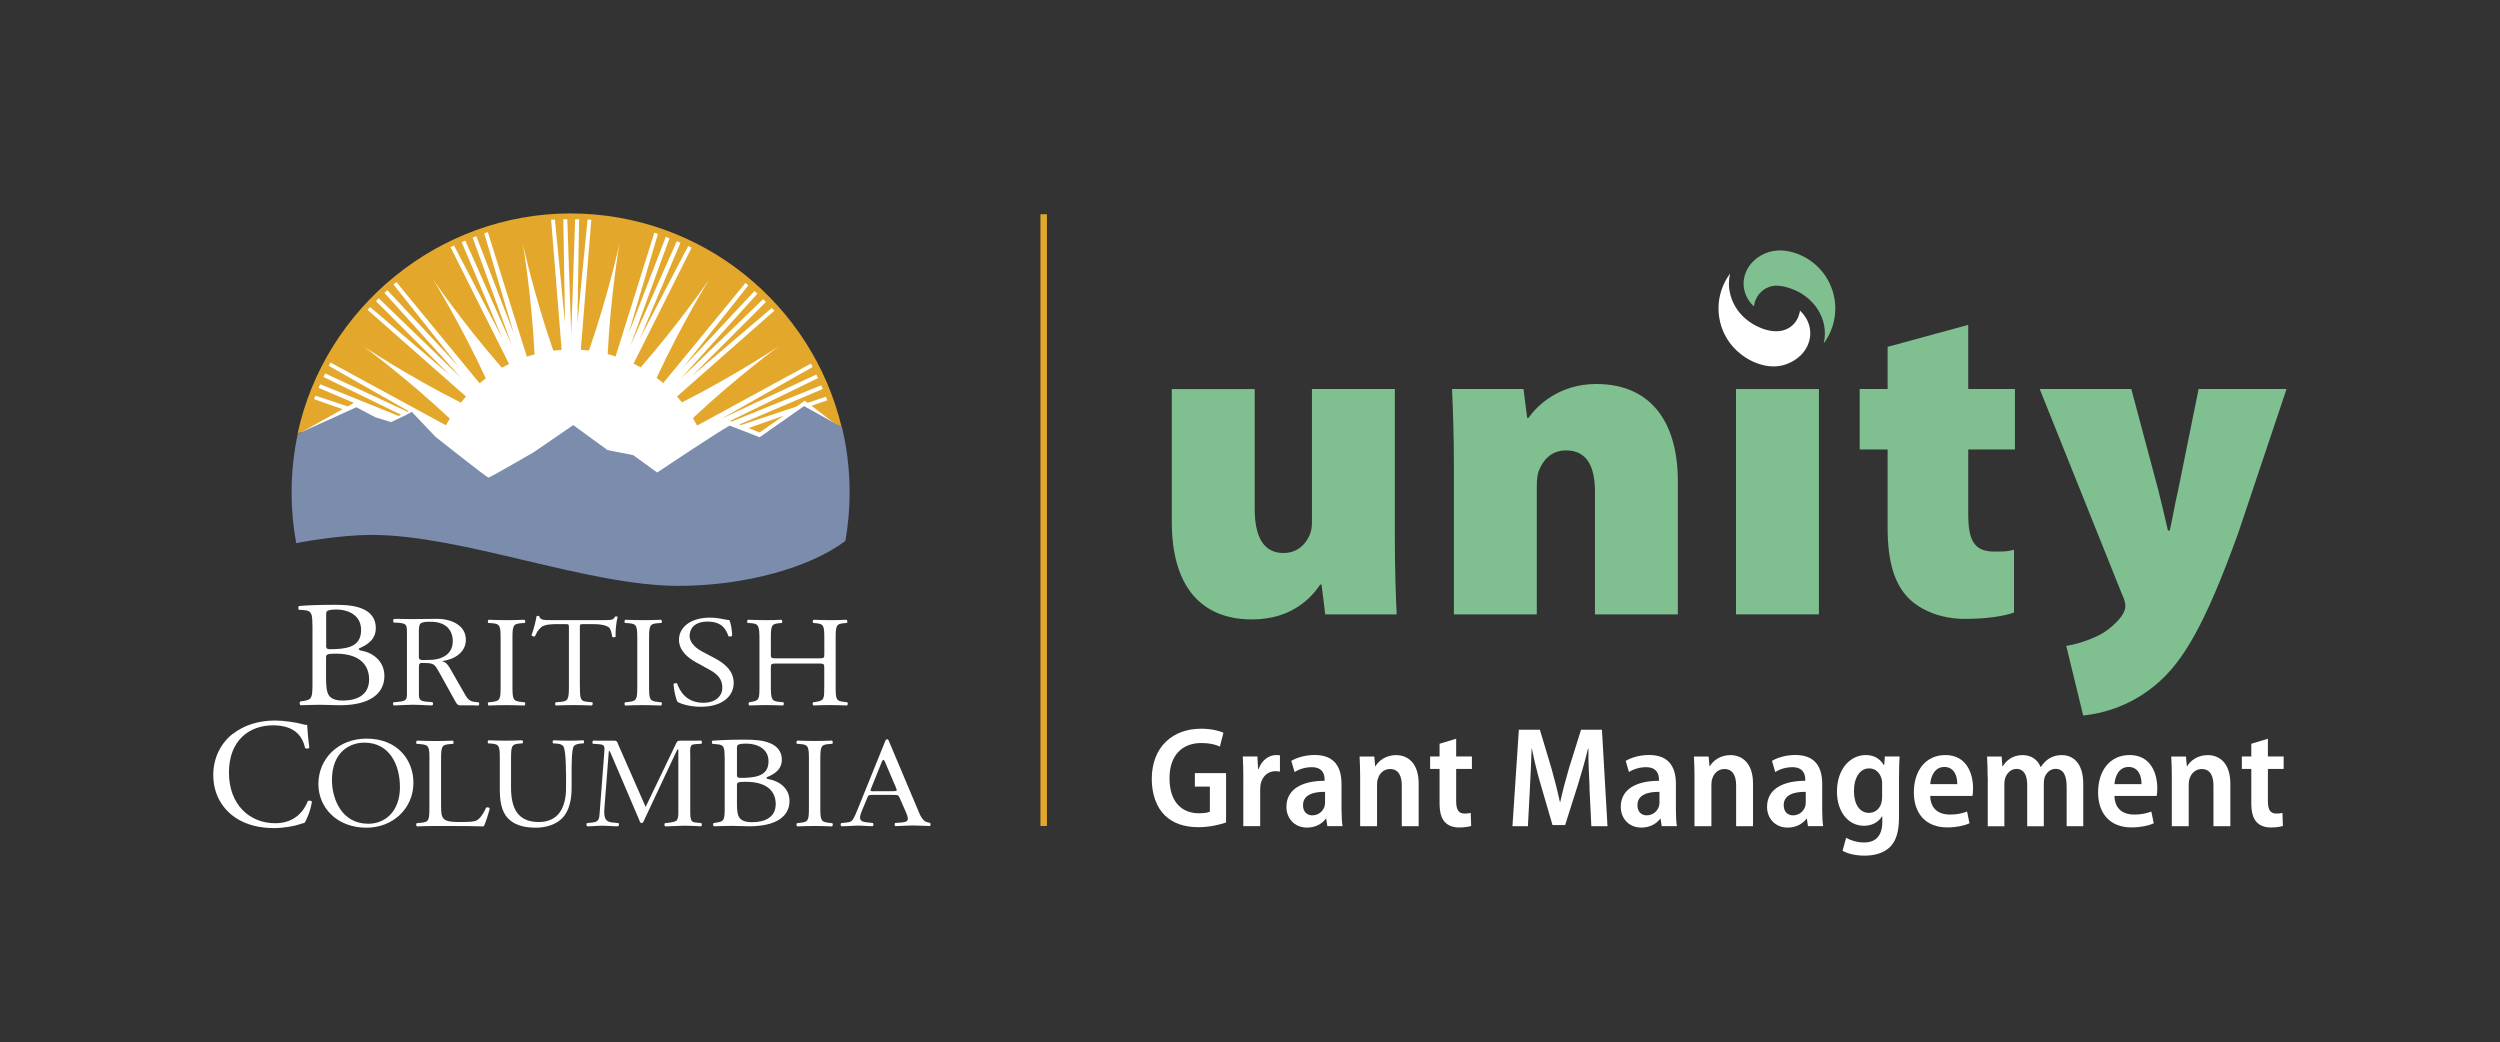 <?xml version="1.0" encoding="UTF-8"?>
<svg id="Program" xmlns="http://www.w3.org/2000/svg" viewBox="0 0 436.66 182.06">
  <rect x="0" y="0" width="436.66" height="182.06" fill="#333333" stroke="none"/>
  <defs>
    <style>
      .cls-1 {
        fill: #7b8cac;
      }

      .cls-1, .cls-2, .cls-3, .cls-4, .cls-5 {
        stroke-width: 0px;
      }

      .cls-2 {
        fill: #e3a82b;
      }

      .cls-3 {
        fill: none;
      }

      .cls-4 {
        fill: #fff;
      }

      .cls-5 {
        fill: #7fbf90;
      }
    </style>
  </defs>
  <rect class="cls-3" width="436.66" height="182.06"/>
  <g>
    <g>
      <rect id="Ruled_Line" data-name="Ruled Line" class="cls-2" x="181.73" y="37.42" width="1.13" height="106.85"/>
      <g id="BC_ID" data-name="BC ID">
        <g id="British_Columbia" data-name="British Columbia">
          <path id="A" class="cls-4" d="m162.44,143.76l-.08-.07c-.13-.01-.24-.03-.34-.05-.97-.22-1.35-1.39-1.71-2.22l-5-11.85c-.05-.14-.15-.45-.35-.45-.27,0-.35.33-.42.52l-4.78,11.82c-.17.45-.62,1.53-.94,1.86-.25.25-.57.3-.91.34,0,0-.27.03-.4.04l-.59.06c-.15.14-.1.49.05.56.33-.01.92-.03.92-.03.65,0,1.31-.09,1.96-.09.55,0,1.1.06,1.65.08,0,0,.59.02.92.03.15-.07.2-.43.05-.56l-.62-.07c-.12-.01-.34-.03-.34-.03-.57-.06-1.29-.17-1.29-.8,0-.43.2-.92.35-1.3l.74-1.77c.37-.85.22-.94,1.21-.94h3.37c1.19,0,1.02,0,1.54,1.2l.79,1.79c.12.31.35.83.35,1.16,0,.59-.65.63-1.25.68,0,0-.2.02-.37.03l-.6.04c-.15.13-.1.49.05.56.33-.01.93-.04.93-.04.7-.03,1.41-.08,2.1-.08.87,0,1.74.06,2.6.08h0c.28,0,.04.02.37.03.15-.07.2-.43.05-.56Zm-6.56-5.57h-2.92c-.1,0-.91.1-.91-.14,0-.07.05-.21.08-.29l1.75-4.34c.05-.12.23-.71.43-.71.15,0,.36.62.41.71l1.73,4.05s.18.43.18.52c0,.26-.58.19-.74.19Z"/>
          <path id="I" class="cls-4" d="m141.29,132.84c0-2.38-.05-2.77-1.48-2.88l-.61-.05c-.15-.09-.1-.49.05-.56,1.21.04,2.04.07,3.06.07s1.8-.02,3.01-.07c.15.07.19.47.05.56l-.61.05c-1.43.11-1.48.49-1.48,2.88v8.01c0,2.38.05,2.7,1.48,2.86l.61.07c.15.09.1.49-.05.56-1.21-.04-2.04-.07-3.01-.07-1.02,0-1.85.02-3.06.07-.15-.07-.19-.43-.05-.56l.61-.07c1.43-.16,1.48-.47,1.48-2.86v-8.01Z"/>
          <path id="B" class="cls-4" d="m126.56,132.2c0-1.68-.11-2.11-1.29-2.2l-.84-.08c-.1-.09-.15-.54.03-.55,1.42-.11,3.22-.18,5.67-.18,1.66,0,3.24.11,4.43.64,1.13.48,2,1.39,2,2.84,0,1.64-1.11,2.48-2.69,3.11,0,.23.21.29.5.34,1.42.23,3.53,1.36,3.53,3.79,0,2.63-2.27,4.41-7.01,4.41-.76,0-2.05-.07-3.16-.07s-2.05.05-3.03.07c-.16-.07-.21-.43-.05-.57l.48-.07c1.4-.21,1.45-.45,1.45-2.84v-8.63Zm2.16,3.02c0,.64.03.68,1.37.64,2.69-.09,4.14-.77,4.14-2.91s-1.92-3.07-3.93-3.07c-.58,0-.97.05-1.21.14-.26.07-.37.18-.37.59v4.61Zm0,5.27c0,.82.05,1.98.55,2.48.5.52,1.29.64,2.08.64,2.34,0,4.14-.91,4.14-3.18,0-1.79-1.05-3.88-5.24-3.88-1.42,0-1.53.14-1.53.59v3.36Z"/>
          <path id="M" class="cls-4" d="m121.88,143.7c-.13-.01-.36-.03-.36-.03-.26-.03-.49-.06-.67-.26-.31-.33-.29-1.29-.29-1.67v-9.86c0-.43-.1-1.36.21-1.69.16-.18.49-.21.78-.22h0c.18-.01.18-.01.34-.02l.62-.04c.15-.09.1-.5-.05-.56-.33.01-.64,0-.92.02h-2.65c-.29,0-.55,0-.71.31l-5.41,11.26-4.78-10.88c-.16-.38-.18-.69-.68-.69h-2.76c-.29,0-.61,0-.94-.02-.15.07-.2.47-.05.56l.62.04c.13.01.36.03.36.03,1.04.07,1.1.3,1.01,1.39l-.81,10.57c-.07,1.06-.13,1.62-1.24,1.72,0,0-.24.03-.36.04l-.62.07c-.15.13-.1.49.05.56.33-.01.91-.03.91-.03.56-.03,1.14-.08,1.71-.08.62,0,1.24.06,1.86.08h0c.29,0,.59.02.92.03.15-.07.2-.43.05-.56l-.62-.07c-.16-.01-.35-.03-.35-.03-1.6-.11-1.57-1.24-1.47-2.63l.76-9.83h.18l5.17,12.1c.05.17.13.45.39.45.24,0,.31-.26.39-.43l5.83-12.41h.18v10.81c0,.43.05,1.31-.39,1.65-.23.17-.99.28-.99.28-.1.02-.21.03-.34.05l-.62.07c-.15.14-.1.49.05.56.33-.01.91-.03.91-.03.85-.02,1.71-.09,2.57-.09.62,0,1.83.06,1.83.06.29,0,.62.04.95.05.15-.07.2-.43.05-.56l-.62-.07Z"/>
          <path id="U" class="cls-4" d="m98.85,135.01c0-1.39-.05-3.98-.45-4.66-.17-.27-.6-.43-1.19-.47l-.6-.04c-.14-.16-.1-.45.05-.54.91.04,1.79.07,2.72.07,1,0,1.65-.02,2.5-.07.19.11.17.4.05.54l-.57.04c-.6.05-1.05.25-1.19.54-.33.74-.33,3.33-.33,4.59v2.54c0,1.96-.33,4.03-1.67,5.38-1.02,1.06-2.79,1.64-4.55,1.64-1.65,0-3.29-.29-4.46-1.24-1.26-.99-1.86-2.63-1.86-5.31v-5.31c0-2.34-.05-2.72-1.43-2.83l-.6-.04c-.14-.09-.1-.47.05-.54,1.19.04,2,.07,2.96.07s1.76-.02,2.93-.07c.14.07.19.45.05.54l-.57.04c-1.38.11-1.43.5-1.43,2.83v4.86c0,3.62,1.19,6.01,4.84,6.01,3.46,0,4.77-2.56,4.77-5.98v-2.59Z"/>
          <path id="L" class="cls-4" d="m75.01,132.8c0-2.36-.05-2.72-1.61-2.83l-.62-.05c-.15-.09-.1-.49.05-.56,1.39.04,2.23.07,3.22.07s1.81-.02,3.04-.07c.15.07.2.47.05.56l-.59.05c-1.46.11-1.51.47-1.51,2.83v7.83c0,1.42.07,2,.52,2.43.27.25.74.52,2.7.52,2.1,0,2.62-.09,3.02-.29.49-.27,1.14-1.08,1.63-2.23.15-.11.62-.02.62.13,0,.25-.69,2.54-1.04,3.15-1.26-.04-3.61-.07-6.16-.07h-2.28c-1.04,0-1.83.02-3.22.07-.15-.07-.2-.43-.05-.56l.74-.07c1.43-.14,1.48-.45,1.48-2.81v-8.1Z"/>
          <path id="O" class="cls-4" d="m55.61,136.95c0-4.5,3.54-7.94,8.41-7.94,5.45,0,8.19,3.76,8.19,7.71,0,4.54-3.64,7.85-8.19,7.85-5.24,0-8.41-3.58-8.41-7.62Zm14.24.47c0-3.71-1.72-7.71-6.23-7.71-2.46,0-5.64,1.6-5.64,6.52,0,3.33,1.7,7.65,6.35,7.65,2.83,0,5.53-2.02,5.53-6.46Z"/>
          <path id="C" class="cls-4" d="m40.71,128.16c1.99-1.55,4.52-2.31,7.36-2.31,1.47,0,3.54.3,4.82.65.33.08.52.14.76.11.03.62.16,2.33.38,3.99-.14.19-.54.22-.74.05-.41-1.85-1.63-3.96-5.59-3.96-4.17,0-7.71,2.63-7.71,8.25s3.62,8.85,8.09,8.85c3.52,0,5.07-2.28,5.69-3.88.19-.13.6-.08.71.11-.19,1.41-.9,3.2-1.31,3.72-.33.05-.65.16-.95.27-.6.22-2.56.63-4.31.63-2.45,0-4.8-.49-6.79-1.82-2.18-1.49-3.87-3.96-3.87-7.47,0-3.01,1.36-5.59,3.43-7.2Z"/>
          <path id="H" class="cls-4" d="m135.85,115.89c-1.16,0-1.21.05-1.21.72v3.17c0,2.36.12,2.68,1.48,2.81l.7.07c.14.09.1.49-.05.56-1.31-.04-2.13-.07-3.07-.07-1.04,0-1.86.05-2.81.07-.15-.07-.19-.43-.05-.56l.41-.07c1.36-.23,1.4-.45,1.4-2.81v-8.1c0-2.36-.17-2.74-1.43-2.83l-.63-.04c-.14-.09-.1-.5.05-.56,1.19.02,2.01.07,3.05.07.94,0,1.77-.02,2.81-.07.15.07.19.47.05.56l-.46.04c-1.4.13-1.45.47-1.45,2.83v2.59c0,.7.05.72,1.21.72h6.92c1.16,0,1.21-.02,1.21-.72v-2.59c0-2.36-.05-2.7-1.48-2.83l-.46-.04c-.15-.09-.1-.5.05-.56,1.11.04,1.94.07,2.93.07s1.77-.02,2.85-.07c.15.07.19.47.05.56l-.51.04c-1.4.13-1.45.47-1.45,2.83v8.1c0,2.36.05,2.65,1.45,2.81l.58.07c.14.09.1.49-.05.56-1.16-.04-1.98-.07-2.93-.07-.99,0-1.86.02-2.93.07-.15-.07-.19-.43-.05-.56l.46-.07c1.48-.23,1.48-.45,1.48-2.81v-3.17c0-.67-.05-.72-1.21-.72h-6.92Z"/>
          <path id="S" class="cls-4" d="m122.5,123.45c-2.23,0-3.64-.58-4.14-.83-.32-.5-.66-2.09-.72-3.15.13-.16.53-.2.64-.07.4,1.15,1.48,3.35,4.56,3.35,2.23,0,3.32-1.24,3.32-2.59,0-.99-.24-2.09-2.18-3.15l-2.52-1.39c-1.33-.74-2.87-2.02-2.87-3.87,0-2.14,1.97-3.87,5.41-3.87.82,0,1.78.14,2.47.29.35.09.72.13.93.13.24.54.48,1.8.48,2.74-.11.14-.53.2-.66.07-.35-1.08-1.06-2.54-3.61-2.54s-3.16,1.46-3.16,2.5c0,1.3,1.27,2.25,2.26,2.77l2.12,1.12c1.67.88,3.32,2.18,3.32,4.32,0,2.47-2.2,4.16-5.65,4.16Z"/>
          <path id="I-2" data-name="I" class="cls-4" d="m111.31,111.73c0-2.38-.05-2.77-1.52-2.88l-.62-.04c-.15-.09-.1-.5.05-.56,1.25.04,2.1.07,3.15.07s1.85-.02,3.1-.07c.15.07.2.47.05.56l-.63.04c-1.47.11-1.52.49-1.52,2.88v8.01c0,2.38.05,2.7,1.52,2.86l.63.07c.15.09.1.49-.05.56-1.25-.04-2.1-.07-3.1-.07-1.05,0-1.9.02-3.15.07-.15-.07-.2-.43-.05-.56l.62-.07c1.47-.16,1.52-.47,1.52-2.86v-8.01Z"/>
          <path id="T" class="cls-4" d="m101.29,119.78c0,2.36.05,2.7,1.4,2.81l.75.07c.14.09.09.49-.05.56-1.33-.04-2.13-.07-3.06-.07s-1.75.02-3.25.07c-.14-.07-.19-.45,0-.56l.84-.07c1.33-.11,1.45-.45,1.45-2.81v-10.05c0-.7,0-.72-.7-.72h-1.29c-1.01,0-2.29.04-2.88.56-.56.49-.79.99-1.05,1.55-.19.13-.51.02-.61-.16.37-1.01.73-2.45.89-3.35.07-.04.37-.07.45,0,.14.72.91.7,1.99.7h9.47c1.26,0,1.47-.05,1.82-.63.12-.04.37-.02.42.07-.26.92-.42,2.74-.35,3.42-.09.18-.49.18-.61.04-.07-.56-.23-1.39-.59-1.64-.54-.38-1.43-.56-2.71-.56h-1.66c-.7,0-.68.02-.68.76v10.01Z"/>
          <path id="I-3" data-name="I" class="cls-4" d="m87.44,111.73c0-2.38-.05-2.77-1.52-2.88l-.62-.04c-.15-.09-.1-.5.05-.56,1.25.04,2.1.07,3.15.07s1.85-.02,3.1-.07c.15.07.2.47.05.56l-.62.04c-1.47.11-1.52.49-1.52,2.88v8.01c0,2.38.05,2.7,1.52,2.86l.62.07c.15.09.1.49-.05.56-1.25-.04-2.1-.07-3.1-.07-1.05,0-1.9.02-3.15.07-.15-.07-.2-.43-.05-.56l.62-.07c1.47-.16,1.52-.47,1.52-2.86v-8.01Z"/>
          <path id="R" class="cls-4" d="m83.62,122.66l-.62-.05c-.13-.01-.24-.03-.34-.05-.91-.16-1.28-.98-1.71-1.73l-2.16-3.76c-.37-.63-.77-1.47-1.63-1.59,2.21-.27,4.21-1.54,4.21-3.73,0-2.53-2.51-3.66-5.04-3.66-1.52,0-2.9.04-4.45.04-.85,0-1.87-.04-2.72-.04-.47,0-.48.1-.48.36,0,.39.16.28.67.31,1.8.1,1.73.44,1.73,1.98v9.86c0,1.41.12,1.83-1.36,1.96,0,0-.23.02-.36.04l-.63.06c-.15.13-.1.49.05.56.33-.01.92-.04.92-.04.82-.02,1.64-.09,2.46-.09s1.61.06,2.42.09h0c.29.01.59.02.92.03.15-.07.2-.43.05-.56l-.63-.06c-.13-.01-.35-.03-.35-.03-1.5-.1-1.4-.52-1.4-1.97v-3.71c0-.22-.03-.8.13-.96.13-.15.37-.12.59-.12,2.03,0,2,.19,2.96,1.88l2.61,4.7c.21.36.37.82.91.82h2.27c.29,0,.59.02.92.03.15-.07.2-.43.05-.56Zm-9.1-7.39c-.45,0-1.36.17-1.36-.43v-4.31c0-1.69.05-1.93,2.08-1.93,2.37,0,3.84,1.2,3.84,3.42,0,.96-.35,1.86-1.23,2.46-1.01.7-2.11.79-3.33.79Z"/>
          <path id="B-2" data-name="B" class="cls-4" d="m54.56,109.14c0-1.95-.14-2.47-1.45-2.57l-.91-.06c-.15-.12-.11-.65.03-.66,1.58-.14,3.56-.21,6.28-.21,1.84,0,3.59.13,4.91.74,1.26.55,2.22,1.61,2.22,3.29,0,1.9-1.23,2.87-2.98,3.61,0,.26.23.34.56.39,1.58.26,3.92,1.58,3.92,4.4,0,3.06-2.51,5.11-7.77,5.11-.85,0-2.28-.08-3.51-.08s-2.28.05-3.36.08c-.17-.08-.23-.5-.06-.66l.53-.08c1.55-.24,1.61-.53,1.61-3.29v-10Zm2.4,3.5c0,.74.03.79,1.52.74,2.98-.1,4.59-.89,4.59-3.37s-2.13-3.55-4.35-3.55c-.64,0-1.08.05-1.34.16-.29.08-.41.21-.41.68v5.34Zm0,6.11c0,.95.06,2.29.61,2.87.56.61,1.43.74,2.31.74,2.6,0,4.59-1.05,4.59-3.69,0-2.08-1.17-4.5-5.82-4.5-1.58,0-1.7.16-1.7.68v3.9Z"/>
        </g>
        <path id="White_Symbol_Bkgd" data-name="White Symbol Bkgd" class="cls-4" d="m64.89,92.49c15.81,0,37.68,8.9,53.55,8.9,11.32,0,22.37-3.02,28.66-7.47.44-2.61.67-5.3.67-8.03,0-26.57-21.54-48.11-48.11-48.11s-48.11,21.54-48.11,48.11c0,2.71.23,5.36.66,7.94,1.73-.32,7.63-1.34,12.68-1.34Z"/>
        <g id="Gold_Sunrays" data-name="Gold Sunrays">
          <polygon class="cls-2" points="130.75 74.76 132.65 75.55 136.87 72.61 130.75 74.76"/>
          <path class="cls-2" d="m59.86,71.48l-5-1.76.25-.61,5.63,1.88h.02s.74-.44.74-.44l.3-.19-6.14-2.61.26-.64,13.71,5.54.45-.19-13.59-6.62.3-.62,14.4,6.7.2-.1-13.97-7.92.29-.59,20.17,10.97c.16-.31.51-.86.69-1.16-7.67-7.21-15.07-12.62-15.07-12.62,0,0,7.61,5.1,17,9.83.31-.39.56-.7.9-1.07l-17.21-15.15.46-.47,13.89,11.84-12.87-12.88.48-.5,14.44,13.96-13.45-14.92.51-.46,12.43,13.31-11.34-14.29.49-.44,14.54,17.69c.38-.32.69-.57,1.08-.87-4.4-9.52-9.2-17.26-9.2-17.26,0,0,5.11,7.52,12.01,15.41.42-.24.85-.46,1.29-.68l-.07-.05-10.19-20.34.61-.27,8.44,16.18-7.1-16.77.63-.28,8.16,18.35-6.88-18.87.65-.24,6.54,17-5.16-17.5.62-.23,6.8,21.71v.06s0,0,0,0c.45-.15.91-.29,1.37-.41-.52-10.43-2.06-19.34-2.06-19.34,0,0,1.91,8.84,5.33,18.7.48-.06.96-.11,1.44-.14l-.02-.02h.06l-.03-.05-1.83-22.67.66-.02,1.77,18.16-.3-18.21.69-.02.69,20.08.69-20.08.69.02-.3,18.21,1.77-18.16.66.02-1.83,22.67-.03.05h.01,0s.03,0,.03,0c.47.03.94.08,1.41.13,3.42-9.85,5.33-18.67,5.33-18.67,0,0-1.54,8.89-2.06,19.3.47.12.93.26,1.38.41l6.77-21.63.62.23-5.16,17.5,6.54-16.99.65.24-6.88,18.87,8.16-18.36.63.28-7.1,16.77,8.44-16.18.61.27-10.15,20.26h.02c.42.21.83.43,1.23.65,6.87-7.86,11.95-15.34,11.95-15.34,0,0-4.77,7.69-9.16,17.16.39.3.77.6,1.15.92l14.37-17.5.49.44-11.35,14.29,12.43-13.31.51.46-13.45,14.92,14.45-13.96.48.5-12.87,12.88,13.89-11.83.46.47-17,14.98h0c.3.34.58.68.86,1.03,9.33-4.72,16.87-9.77,16.87-9.77,0,0-7.33,5.36-14.96,12.52.21.35.55.94.74,1.3l19.88-10.83.29.6-15.87,9,16.51-7.68.3.62-15.38,7.49.29.1,15.65-6.33.26.64-14.54,6.19.27.11,9.69-3.23,1.46-1.02.49.37,3.19-1.06.25.61-2.76.97,3.99,3.04,1.28.71c-5.12-21.42-24.4-37.35-47.39-37.35s-42.94,16.49-47.65,38.49c.06-.03.12-.06.18-.09l.58-.26.36-.17,6.72-3.77Z"/>
        </g>
        <path id="Blue_Mountains_Water" data-name="Blue Mountains Water" class="cls-1" d="m51.74,94.87s7.19-1.44,13.19-1.44c15.81,0,37.68,8.9,53.55,8.9,11.64,0,22.99-3.19,29.18-7.85.48-2.75.74-5.59.74-8.48,0-3.92-.47-7.73-1.34-11.38l-6.62-3.69-7.76,5.44-5.22-2.03c-1.77.89-12.67,8.19-12.67,8.19l-4.19-3.03-4.49-.89-5.99-4.36-6.87,4.72s-7.66,4.45-7.93,4.45-9.25-7.12-9.25-7.12l-4.14-4.36c-.7.44-3.52,1.74-3.52,1.74l-.14.04-2.72-.84-3.31-1.75-10.05,4.56c-.06.03-.12.06-.18.09-.71,3.3-1.08,6.73-1.08,10.24,0,3.03.28,5.99.81,8.86Z"/>
      </g>
    </g>
    <g>
      <g>
        <path class="cls-5" d="m243.63,93.87c0,5.6.16,10.08.32,13.44h-12.48l-.64-5.2h-.24c-1.44,2.16-4.88,6.08-11.92,6.08-8.8,0-14-5.68-14-17.04v-23.2h14.48v20.88c0,5.04,1.6,7.76,5.04,7.76,2.64,0,4.08-1.84,4.64-3.36.24-.56.32-1.28.32-2.08v-23.2h14.48v25.92Z"/>
        <path class="cls-5" d="m253.94,81.39c0-5.28-.16-9.76-.32-13.44h12.48l.64,5.04h.24c1.44-2.08,5.28-5.92,11.84-5.92,9.2,0,14.24,6.24,14.24,17.04v23.2h-14.48v-21.44c0-4.56-1.52-7.2-5.04-7.2-2.8,0-4.08,1.92-4.72,3.44-.32.72-.4,1.84-.4,2.88v22.32h-14.48v-25.92Z"/>
        <path class="cls-5" d="m303.22,107.31v-39.36h14.48v39.36h-14.48Z"/>
        <path class="cls-5" d="m343.78,56.74v11.2h8.16v10.56h-8.16v11.28c0,4.64,1.04,6.56,4.56,6.56,1.68,0,2.24,0,3.44-.32v10.96c-1.68.64-4.88,1.12-8.56,1.12-4.24,0-7.76-1.52-9.84-3.6-2.4-2.4-3.68-6.24-3.68-12.24v-13.76h-4.88v-10.56h4.88v-7.36l14.08-3.84Z"/>
        <path class="cls-5" d="m372.26,67.94l4.72,17.68c.56,2.16,1.2,5.04,1.68,7.04h.32c.48-2.08.96-4.96,1.44-6.96l3.6-17.76h15.36l-8.4,25.04c-5.92,16.48-9.76,22.48-14,26.24-4.56,4-9.44,5.36-13.12,5.76l-2.96-12.16c1.44-.24,3.2-.72,4.96-1.52,1.84-.72,3.68-2.32,4.64-3.6.4-.56.72-1.2.72-1.76,0-.48-.08-1.12-.56-2.08l-14.4-35.92h16Z"/>
        <path class="cls-4" d="m214.14,143.66c-.97.35-2.85.82-4.77.82-2.5,0-4.45-.65-5.9-2.05-1.47-1.42-2.3-3.72-2.3-6.4.03-5.65,3.72-8.75,8.62-8.75,1.8,0,3.2.38,3.9.7l-.62,2.42c-.77-.35-1.75-.62-3.25-.62-3.17,0-5.55,1.97-5.55,6.15s2.17,6.12,5.15,6.12c.92,0,1.58-.12,1.9-.28v-4.38h-2.62v-2.35h5.45v8.6Z"/>
        <path class="cls-4" d="m217.17,135.91c0-1.48-.05-2.7-.1-3.78h2.55l.12,2.18h.1c.55-1.58,1.85-2.43,3.05-2.43.3,0,.47.03.67.05v2.85c-.22-.05-.45-.08-.8-.08-1.3,0-2.27.88-2.57,2.25-.05.28-.08.62-.08,1v6.35h-2.95v-8.4Z"/>
        <path class="cls-4" d="m234.32,141.43c0,1.05.05,2.1.17,2.87h-2.65l-.2-1.32h-.05c-.7.95-1.88,1.57-3.3,1.57-2.25,0-3.6-1.67-3.6-3.62,0-3.07,2.7-4.55,6.67-4.55v-.23c0-.95-.37-2.15-2.27-2.15-1.1,0-2.2.35-2.97.85l-.58-1.95c.83-.5,2.3-1.03,4.1-1.03,3.65,0,4.67,2.38,4.67,5.02v4.53Zm-2.88-3.12c-1.82-.03-3.85.4-3.85,2.32,0,1.25.77,1.78,1.62,1.78,1.05,0,1.88-.68,2.15-1.6.05-.2.08-.43.08-.65v-1.85Z"/>
        <path class="cls-4" d="m237.57,135.71c0-1.4-.05-2.5-.1-3.57h2.57l.15,1.7h.05c.55-.95,1.8-1.95,3.6-1.95,2.08,0,3.95,1.43,3.95,4.97v7.45h-2.95v-7.12c0-1.6-.52-2.87-2.05-2.87-1.08,0-1.85.75-2.12,1.7-.1.27-.15.65-.15,1.02v7.27h-2.95v-8.6Z"/>
        <path class="cls-4" d="m254.34,129.03v3.1h2.75v2.18h-2.75v5.67c0,1.47.45,2.12,1.47,2.12.47,0,.75-.03,1.07-.12l.08,2.28c-.45.15-1.2.27-2.1.27-1.05,0-1.92-.32-2.47-.92-.65-.68-.95-1.72-.95-3.38v-5.92h-1.65v-2.18h1.65v-2.22l2.9-.88Z"/>
        <path class="cls-4" d="m277.64,137.53c-.1-2.07-.22-4.6-.2-6.77h-.08c-.47,2-1.1,4.2-1.72,6.2l-2.27,7.15h-2.2l-2.05-7.02c-.6-2.05-1.15-4.27-1.55-6.32h-.05c-.08,2.12-.17,4.67-.3,6.87l-.35,6.67h-2.7l1.12-16.85h3.67l2.03,6.77c.57,2.05,1.07,3.97,1.47,5.87h.05c.4-1.85.92-3.82,1.52-5.87l2.12-6.77h3.65l.97,16.85h-2.82l-.33-6.77Z"/>
        <path class="cls-4" d="m292.72,141.43c0,1.05.05,2.1.17,2.87h-2.65l-.2-1.32h-.05c-.7.95-1.87,1.57-3.3,1.57-2.25,0-3.6-1.67-3.6-3.62,0-3.07,2.7-4.55,6.67-4.55v-.23c0-.95-.38-2.15-2.27-2.15-1.1,0-2.2.35-2.97.85l-.57-1.95c.82-.5,2.3-1.03,4.1-1.03,3.65,0,4.67,2.38,4.67,5.02v4.53Zm-2.87-3.12c-1.83-.03-3.85.4-3.85,2.32,0,1.25.78,1.78,1.62,1.78,1.05,0,1.87-.68,2.15-1.6.05-.2.08-.43.08-.65v-1.85Z"/>
        <path class="cls-4" d="m295.97,135.71c0-1.4-.05-2.5-.1-3.57h2.57l.15,1.7h.05c.55-.95,1.8-1.95,3.6-1.95,2.07,0,3.95,1.43,3.95,4.97v7.45h-2.95v-7.12c0-1.6-.53-2.87-2.05-2.87-1.07,0-1.85.75-2.12,1.7-.1.27-.15.65-.15,1.02v7.27h-2.95v-8.6Z"/>
        <path class="cls-4" d="m318.27,141.43c0,1.05.05,2.1.17,2.87h-2.65l-.2-1.32h-.05c-.7.95-1.87,1.57-3.3,1.57-2.25,0-3.6-1.67-3.6-3.62,0-3.07,2.7-4.55,6.67-4.55v-.23c0-.95-.38-2.15-2.27-2.15-1.1,0-2.2.35-2.97.85l-.57-1.95c.82-.5,2.3-1.03,4.1-1.03,3.65,0,4.67,2.38,4.67,5.02v4.53Zm-2.87-3.12c-1.83-.03-3.85.4-3.85,2.32,0,1.25.78,1.78,1.62,1.78,1.05,0,1.87-.68,2.15-1.6.05-.2.08-.43.08-.65v-1.85Z"/>
        <path class="cls-4" d="m331.69,142.63c0,2.65-.5,4.3-1.67,5.4-1.12,1.03-2.72,1.42-4.37,1.42-1.42,0-2.87-.3-3.82-.85l.62-2.27c.7.42,1.85.82,3.17.82,1.87,0,3.15-1.05,3.15-3.57v-1h-.05c-.6,1-1.72,1.65-3.15,1.65-2.85,0-4.72-2.57-4.72-5.95,0-4.07,2.4-6.4,5.05-6.4,1.62,0,2.6.83,3.15,1.78h.05l.12-1.53h2.57c-.05.88-.1,1.93-.1,3.6v6.9Zm-2.95-5.77c0-.3-.03-.6-.1-.85-.28-1-1.03-1.8-2.17-1.8-1.57,0-2.65,1.55-2.65,3.97,0,2.25.97,3.8,2.62,3.8.98,0,1.83-.6,2.15-1.67.1-.33.15-.72.15-1.08v-2.37Z"/>
        <path class="cls-4" d="m337.14,139.03c.05,2.35,1.62,3.25,3.42,3.25,1.28,0,2.2-.22,3.02-.53l.42,2.05c-.95.43-2.32.72-3.9.72-3.7,0-5.82-2.4-5.82-6.12s2-6.52,5.52-6.52,4.82,2.97,4.82,5.82c0,.6-.05,1.05-.1,1.32h-7.4Zm4.72-2.07c.03-1.38-.52-3-2.25-3s-2.38,1.7-2.47,3h4.72Z"/>
        <path class="cls-4" d="m347.17,135.71c0-1.4-.05-2.5-.1-3.57h2.55l.12,1.68h.08c.58-.93,1.65-1.93,3.45-1.93,1.52,0,2.65.8,3.15,2.07h.05c.4-.62.88-1.1,1.4-1.45.65-.4,1.35-.62,2.25-.62,1.97,0,3.75,1.4,3.75,5.02v7.4h-2.9v-6.92c0-1.88-.55-3.1-1.92-3.1-.95,0-1.65.67-1.95,1.55-.08.3-.12.68-.12,1.03v7.45h-2.9v-7.27c0-1.52-.52-2.75-1.87-2.75-1,0-1.72.77-2,1.67-.08.28-.12.65-.12,1v7.35h-2.9v-8.6Z"/>
        <path class="cls-4" d="m369.32,139.03c.05,2.35,1.62,3.25,3.42,3.25,1.27,0,2.2-.22,3.02-.53l.42,2.05c-.95.43-2.32.72-3.9.72-3.7,0-5.82-2.4-5.82-6.12s2-6.52,5.52-6.52,4.82,2.97,4.82,5.82c0,.6-.05,1.05-.1,1.32h-7.4Zm4.72-2.07c.03-1.38-.52-3-2.25-3s-2.38,1.7-2.47,3h4.72Z"/>
        <path class="cls-4" d="m379.34,135.71c0-1.4-.05-2.5-.1-3.57h2.57l.15,1.7h.05c.55-.95,1.8-1.95,3.6-1.95,2.08,0,3.95,1.43,3.95,4.97v7.45h-2.95v-7.12c0-1.6-.52-2.87-2.05-2.87-1.07,0-1.85.75-2.12,1.7-.1.27-.15.65-.15,1.02v7.27h-2.95v-8.6Z"/>
        <path class="cls-4" d="m396.12,129.03v3.1h2.75v2.18h-2.75v5.67c0,1.47.45,2.12,1.47,2.12.47,0,.75-.03,1.07-.12l.08,2.28c-.45.15-1.2.27-2.1.27-1.05,0-1.92-.32-2.47-.92-.65-.68-.95-1.72-.95-3.38v-5.92h-1.65v-2.18h1.65v-2.22l2.9-.88Z"/>
      </g>
      <g>
        <path class="cls-5" d="m320.56,53.87c0-1.58-.37-3.15-1.08-4.56s-1.69-2.58-2.91-3.52-2.7-1.61-4.23-1.91c-1.84-.36-3.71-.03-5.26,1.05-1.27.88-2.22,2.22-2.47,3.75-.05.28-.07.57-.07.86,0,1.49.66,2.92,1.82,4.01-.04-.04.04-.36.06-.41.03-.14.06-.28.1-.41.08-.27.19-.53.33-.77.27-.48.63-.91,1.07-1.25.67-.52,1.5-.81,2.35-.82.69,0,1.38.15,2.03.35.54.16,1.06.36,1.56.6.96.47,1.85,1.11,2.59,1.88s1.3,1.62,1.7,2.58.59,1.92.59,2.92c0,.6-.07,1.18-.2,1.75,1.31-1.75,2.02-3.87,2.02-6.09Z"/>
        <path class="cls-4" d="m300.16,53.87c0,2.23.74,4.42,2.1,6.18s3.44,3.19,5.68,3.72c1.3.31,2.6.32,3.87-.09,1.01-.33,1.95-.87,2.71-1.62,1.03-1.02,1.67-2.4,1.67-3.85,0-1.49-.66-2.91-1.83-3.99.08.07-.11.66-.14.76-.07.25-.17.5-.29.73-.24.46-.57.87-.97,1.21-1.97,1.65-4.82.86-6.81-.33-.88-.53-1.68-1.21-2.33-2-1.16-1.42-1.84-3.21-1.84-5.05,0-.59.07-1.18.2-1.75-1.31,1.75-2.02,3.87-2.02,6.09Z"/>
      </g>
    </g>
  </g>
</svg>
